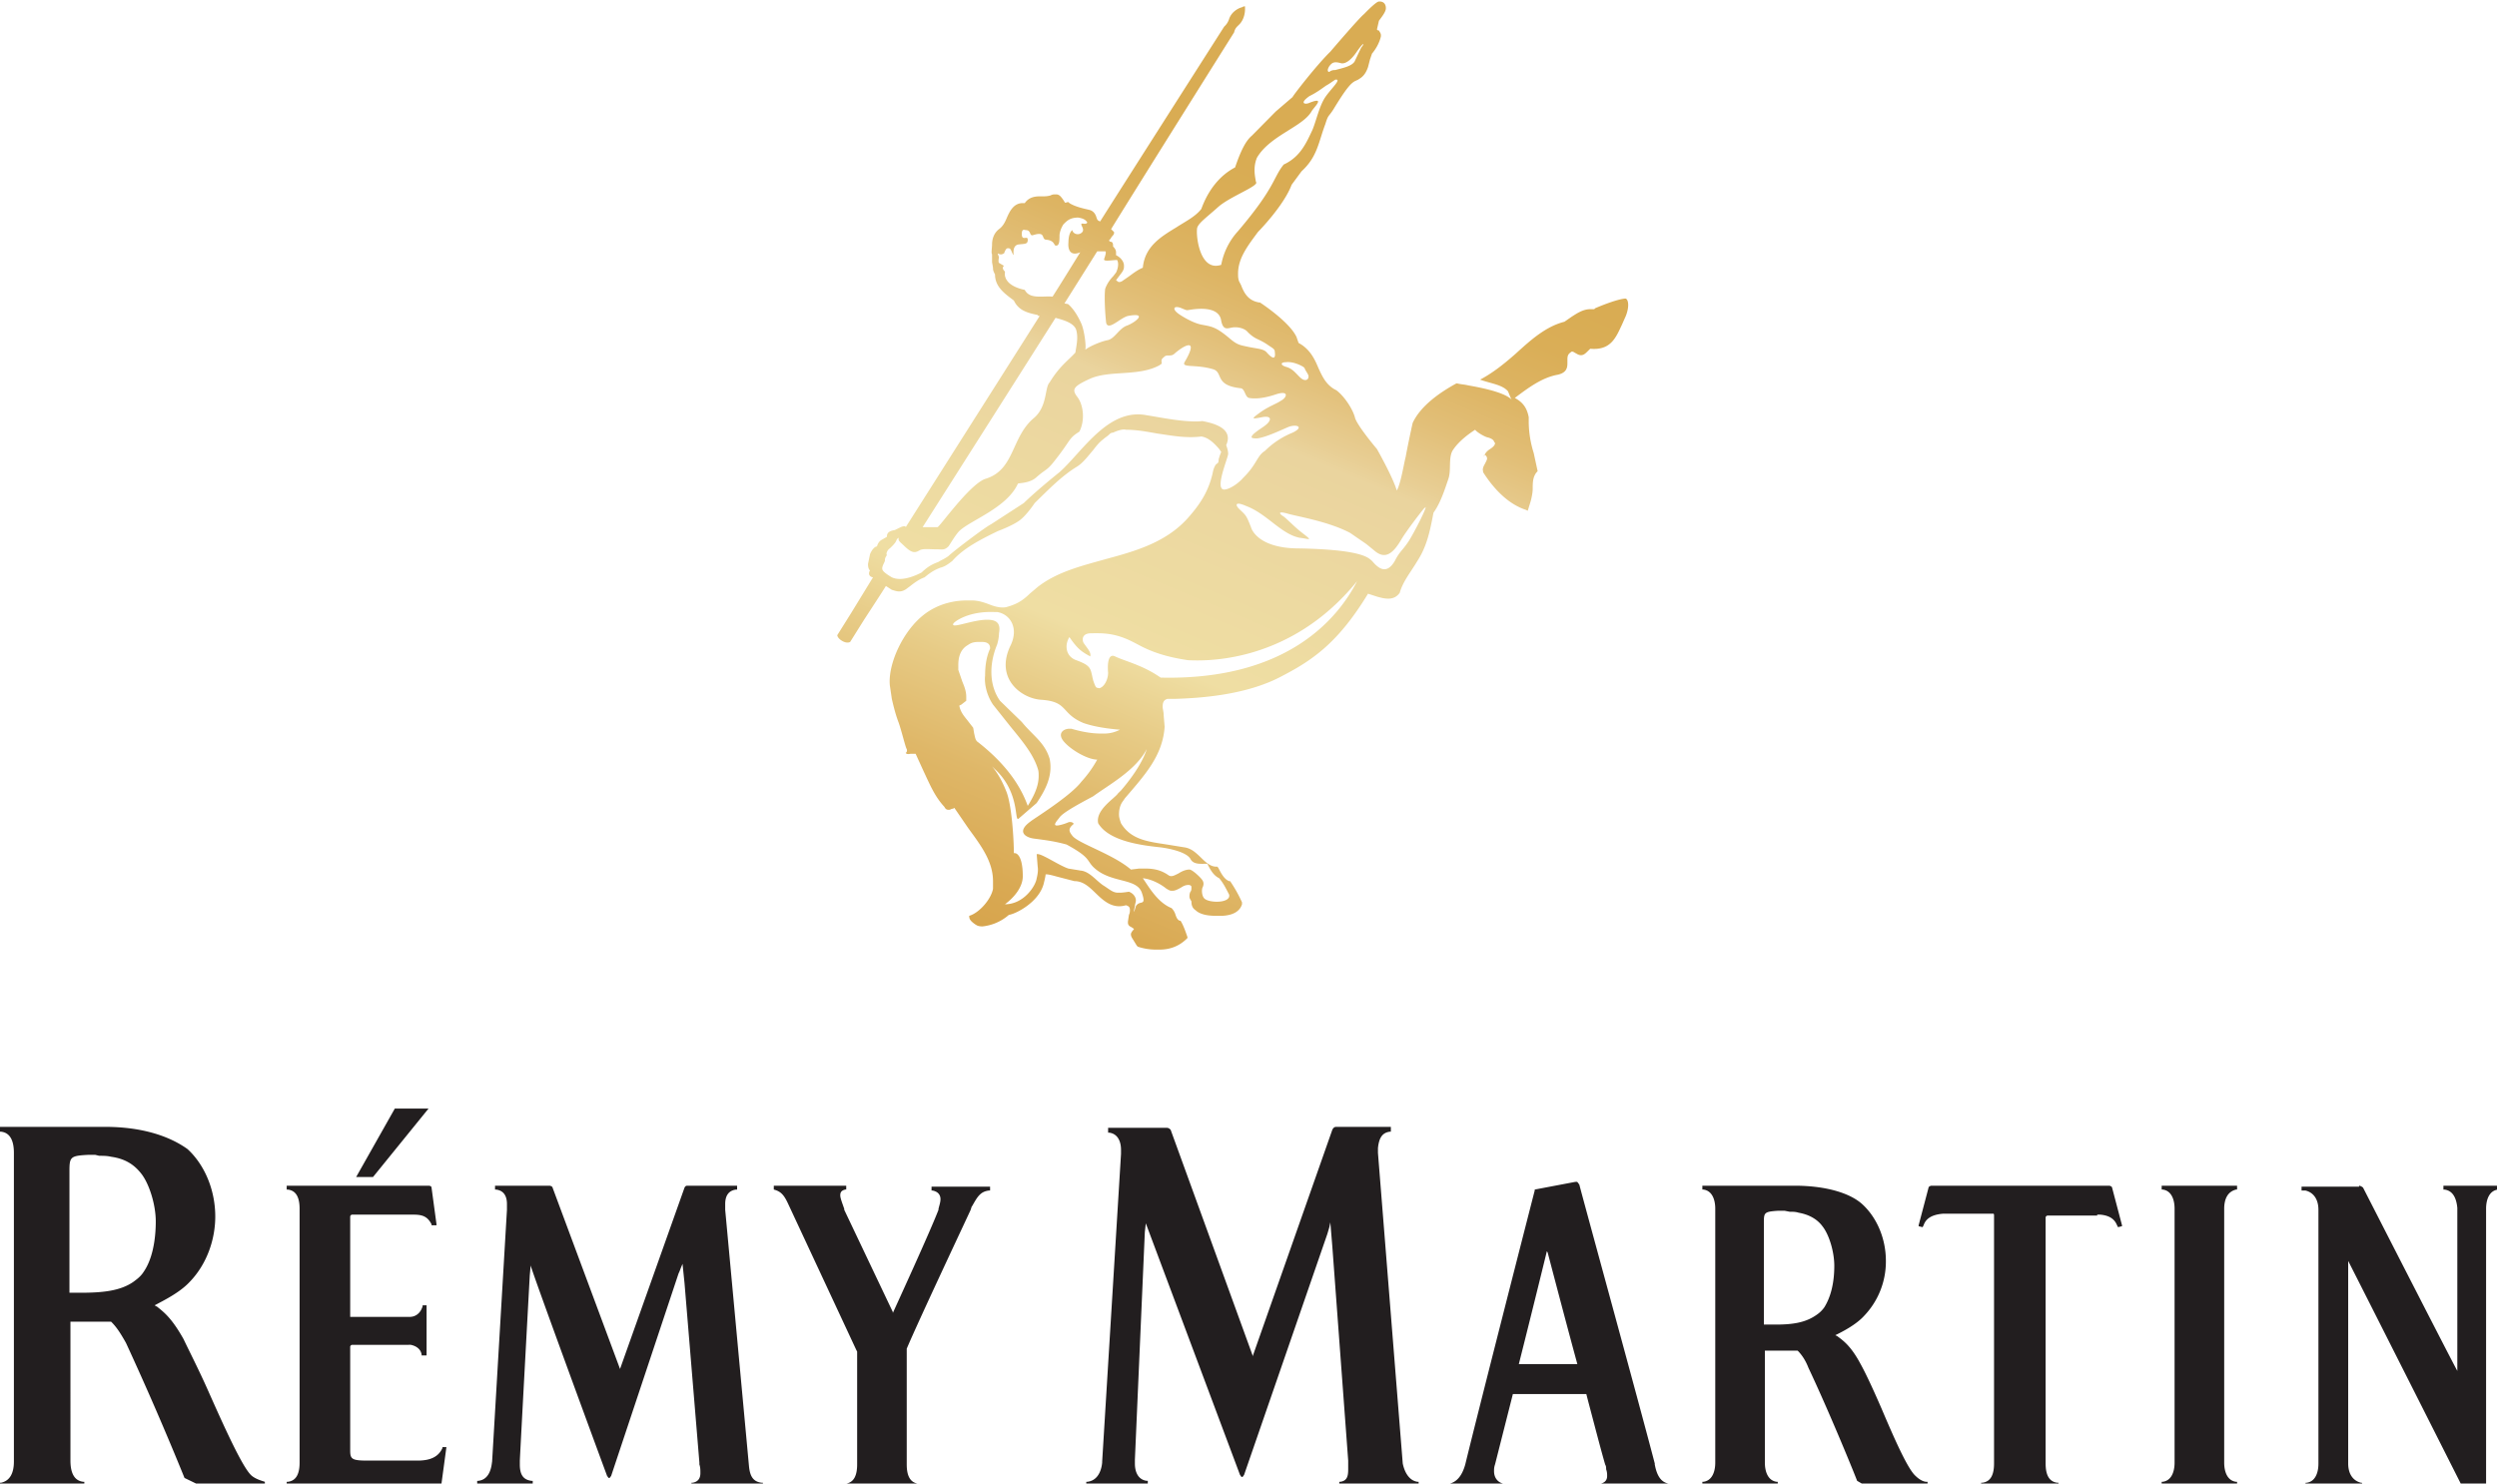 <svg xmlns="http://www.w3.org/2000/svg" width="138" height="82" fill="none" viewBox="0 0 138 82">
    <g fill-rule="evenodd" clip-path="url(#a)" clip-rule="evenodd">
        <path fill="#221E1F" d="M129.611 69.644v11.248-11.248zM5.263 63.833H4.88c-.987.053-1.042.106-1.042.906v6.717h.603c1.261 0 2.193-.106 2.906-.586.22-.16.438-.32.603-.587.439-.64.658-1.652.658-2.772 0-.96-.384-2.132-.823-2.665-.383-.48-.877-.8-1.644-.907-.22-.053-.439-.053-.658-.053l-.22-.053zm93.371 3.092h-.384c-.767.053-.767.106-.767.693V73.215h.658c.932 0 1.644-.106 2.248-.533a1.64 1.64 0 0 0 .438-.426c.329-.533.548-1.28.548-2.293 0-.746-.274-1.705-.657-2.185-.275-.373-.713-.64-1.316-.747-.165-.053-.33-.053-.494-.053l-.274-.053zm-13.158 2.239v.053s-.768 3.145-1.536 6.184h3.235c-.438-1.6-.987-3.678-1.645-6.184l-.054-.053zm-62.887 5.17h.11c.274.054.548.214.602.534v.053h.275V72.15h-.22v.053c-.11.374-.383.587-.712.587h-3.29v-5.544c0-.054.055-.107.11-.107h3.399c.493 0 .768.107.987.533v.053h.274v-.053l-.274-2.026c0-.053-.055-.106-.165-.106h-7.84v.213h.055c.493.053.658.48.658 1.066v14.02c0 .587-.165 1.014-.658 1.067h-.055v.213h8.443c.055 0 .11-.053.11-.106l.274-2.026h-.22v.053c-.218.48-.657.693-1.37.693h-2.796c-.877 0-.932-.106-.932-.586v-5.704c0-.054.055-.107.11-.107h3.125zm93.316-7.196h.164c.603.053.823.32.932.587l.055.106.219-.053v-.053l-.548-2.08c0-.053-.11-.106-.164-.106h-9.814c-.055 0-.165.053-.165.106l-.548 2.08v.053l.219.053.055-.106c.11-.32.384-.587 1.096-.64h2.742c.055 0 .055.053.055.106v13.701c0 .587-.165 1.013-.658 1.066h-.055v.213h4.276v-.213h-.054c-.494-.053-.658-.48-.658-1.066V67.298c0-.053.054-.107.109-.107h2.742v-.053zm-94.084-5.864l-2.138 3.785h.932l3.07-3.785h-1.864zm24.947 4.265v.213h-.055c-.22.053-.274.16-.274.32s.11.426.219.746v.053l2.686 5.651v.054c.165-.373 2.03-4.425 2.523-5.704v-.054c.054-.213.11-.373.11-.533 0-.266-.165-.426-.44-.48h-.054v-.213h3.235v.213h-.055c-.494.054-.658.373-.932.853-.055.054-.055.16-.11.267-.22.48-2.906 6.184-3.509 7.623v6.397c0 .587.164 1.013.658 1.067h.055v.213h-4.167v-.213h.055c.493-.054.658-.48.658-1.067V74.71l-.055-.108-3.728-7.996c-.22-.48-.384-.746-.823-.853v-.213h4.003zm17.709-3.199c.11 0 .164.053.22.107l4.55 12.528v-.054l4.386-12.474c.055-.107.11-.16.22-.16h3.015v.266h-.055c-.439.054-.603.373-.658.907v.266l1.37 17.166c.11.533.384.96.823 1.013h.055v.266h-4.386v-.266h.055c.383-.053.438-.32.438-.693v-.48l-.877-11.835-.11-1.333-.055.267-.11.373-4.605 13.328c-.055.053-.055.106-.11.106-.054 0-.054-.053-.109-.106l-5.209-13.914-.054.48-.549 12.58v.214c0 .533.22.906.658.96h.055v.266h-3.4v-.213h.056c.493-.053.767-.48.822-1.066v-.053l1.042-17.007v-.213c0-.533-.22-.906-.658-.96h-.055v-.266h3.235zM30.374 65.54c.055 0 .165.053.165.106l3.728 10.023 3.564-10.023c.055-.106.11-.106.164-.106h2.742v.213h-.055c-.439.053-.603.373-.603.8v.319l1.316 14.181c.054.533.219.853.712.906h.055v.213h-3.947v-.213h.054c.33-.053.439-.266.439-.533 0-.16 0-.32-.055-.48v-.106l-.822-9.916-.11-1.066-.11.266c-.054.16-.11.267-.11.267l-3.727 11.195c-.055.053-.055.107-.11.107s-.055-.054-.11-.107c-.712-1.92-4.002-10.875-4.222-11.621v-.054l-.054.587s-.439 8.05-.549 10.235v.213c0 .534.165.853.658.907h.055v.213h-3.07v-.213h.055c.493-.054.713-.48.767-1.067v.054l.823-13.968v-.319c0-.427-.165-.747-.603-.8h-.055v-.213h3.015zm100.005 0c.055 0 .165.053.219.106.055.107 4.715 9.223 5.209 10.13v-9.01c-.055-.587-.274-.96-.713-1.013h-.055v-.213h3.071v.213h-.055c-.439.053-.658.48-.658 1.066v15.353h-1.316s-5.757-11.408-6.305-12.474v-.053 11.248c0 .587.274.96.713 1.066h.055v.213h-3.126v-.213h.055c.439-.053.658-.48.658-1.066v-14.02c0-.587-.274-.96-.713-1.067h-.219v-.213h3.18v-.053zM5.812 62.287H0v.266h.055c.493.054.713.48.713 1.173v17.06c0 .64-.22 1.066-.713 1.172H0v.267h4.66v-.32h-.055c-.493-.053-.712-.48-.712-1.173V73.056H6.14c.274.266.493.586.822 1.172a174.602 174.602 0 0 1 3.235 7.464l.877.426h3.564v-.213c-.165-.053-.548-.16-.768-.373-.493-.48-1.48-2.666-2.357-4.638-.494-1.12-1.042-2.186-1.371-2.879-.658-1.173-1.097-1.493-1.425-1.76-.055-.052-.11-.052-.165-.106.493-.266 1.37-.693 1.919-1.28.987-1.012 1.426-2.398 1.426-3.624 0-1.493-.604-2.88-1.536-3.732-1.041-.746-2.577-1.226-4.55-1.226zm81.308 3.039h-.054l-2.248.426v.053c-.33 1.28-3.18 12.422-3.838 15.14-.165.587-.439.96-.877 1.067h-.055v.213h3.125v-.213h-.055c-.329-.054-.548-.32-.548-.693 0-.107 0-.214.055-.374l.986-3.891h4.058l.11.426c.438 1.653.712 2.719.931 3.465.055.107.055.16.055.267.055.16.055.266.055.373 0 .213-.11.373-.384.427h-.055v.213h3.948v-.213h-.055c-.493-.054-.713-.48-.822-1.067v-.053c-.932-3.572-3.893-14.34-4.167-15.407-.11-.16-.11-.16-.165-.16zm12.062.213h-5.099v.213h.055c.439.053.658.48.658 1.066v14.02c0 .587-.22 1.014-.658 1.067h-.055v.213h4.167v-.213h-.055c-.438-.053-.657-.48-.657-1.066v-6.184h1.809c.22.213.439.533.603.96.987 2.079 2.358 5.384 2.686 6.237l.549.32h3.344v-.267h-.055c-.164 0-.383-.107-.603-.32-.438-.373-1.206-2.132-1.864-3.678-.438-1.013-.877-1.973-1.206-2.56-.548-1.012-.987-1.279-1.261-1.492l-.11-.053c.439-.213 1.152-.587 1.59-1.066a4.343 4.343 0 0 0 1.206-3.04c0-1.225-.493-2.398-1.315-3.144-.713-.64-2.084-1.013-3.729-1.013zm24.453 0h-4.167v.213h.055c.439.053.658.48.658 1.066v14.02c0 .587-.219 1.014-.658 1.067h-.055v.213h4.167v-.213h-.055c-.438-.053-.657-.48-.657-1.066v-14.02c0-.587.219-.96.657-1.067h.055v-.213z"/>
        <path fill="url(#b)" d="M48.74 29.832c-.219.106-.273.373-.273.373-.11 0-.275.16-.384.426l-.11.533c0 .107 0 .267.11.373-.055.054-.055.16-.055.16 0 .16.164.214.22.214l-1.207 1.972-.768 1.226s0 .16.275.32c.274.16.438.053.438.053l.768-1.226s1.151-1.759 1.206-1.866l.329.214c.22.053.493.213.877-.107.165-.107.494-.426.932-.586.384-.32.603-.427.877-.533.22-.054.384-.16.658-.374.603-.693 1.535-1.172 2.522-1.652 0 0 .878-.32 1.261-.64.384-.32.768-.906.768-.906.768-.747 1.48-1.493 2.358-2.026.329-.213.603-.586.877-.906.164-.213.329-.427.548-.587.11-.106.22-.16.33-.266.054-.054.109-.107.218-.107.22-.107.549-.213.713-.16.603 0 1.151.107 1.755.213.767.107 1.535.267 2.412.16.384.054.713.373.987.693l.11.16s-.11.267-.11.32c-.055.053 0 .267-.11.32-.11.053-.164.213-.22.373-.218 1.12-.712 1.866-1.425 2.666-1.206 1.332-2.905 1.812-4.495 2.239-1.316.373-2.687.693-3.783 1.546l-.44.373c-.383.373-.712.586-1.315.746-.329.054-.658-.053-.932-.16-.274-.106-.603-.213-.932-.213H53.4c-.494 0-1.48.107-2.358.8-1.151.906-1.973 2.719-1.864 3.891l.055.374.055.373c.11.48.22.906.384 1.333.164.48.383 1.386.438 1.439.055.16-.054.213-.054.213.054.107.219.053.274.053h.274l.438.96c.33.693.604 1.386 1.152 1.973.055.106.11.16.22.16h.054c.055 0 .11-.054.164-.054 0 0 .055 0 .11-.053l.768 1.12c.657.906 1.37 1.812 1.37 2.931v.427c-.11.586-.767 1.333-1.316 1.492 0 0 0 .16.055.214.055.106.274.266.384.32.11.053.274.053.384.053h-.11a2.634 2.634 0 0 0 1.48-.64c.384-.053 1.645-.693 1.92-1.706 0 0 .11-.426.11-.533h.054c.165 0 .493.107.713.16l.822.213c.494 0 .822.32 1.206.693.439.427.932.853 1.645.64.165.053.22.107.22.267 0 .053 0 .16-.055.266l-.055.373v.054c0 .16.11.213.22.266.054.054.109.054.109.107-.11.106-.165.213-.165.266 0 .16.11.267.165.374l.164.266.055.053c.329.107.658.16.987.16h.22c.602 0 1.096-.213 1.48-.586l.054-.053v-.054c-.11-.32-.219-.64-.383-.906h-.055c-.11-.053-.165-.16-.22-.32a.855.855 0 0 0-.219-.373c-.658-.267-1.096-.906-1.48-1.493l-.11-.16c.494.054.987.32 1.316.587.11.053.165.106.274.106h.055c.164 0 .329-.106.439-.16.164-.106.274-.16.438-.16.11 0 .165.054.165.107v.053c0 .054 0 .16-.055.214-.055.106-.055.213-.055.266 0 .107.055.16.11.267 0 .213.055.373.219.48.329.32.932.32 1.261.32h.11c.438 0 1.041-.107 1.206-.64v-.107a7.668 7.668 0 0 0-.658-1.173h-.055c-.274-.106-.438-.426-.603-.746l-.055-.053h-.055c-.329 0-.603-.267-.822-.48-.274-.267-.548-.533-.932-.587l-.987-.16c-1.042-.16-1.974-.266-2.522-1.172-.055-.16-.11-.32-.11-.48 0-.267.055-.533.22-.746l.11-.16c1.096-1.28 2.083-2.346 2.192-3.945l-.054-.64c0-.213-.055-.32-.055-.48 0-.213.055-.373.274-.426h.438c1.865-.054 4.167-.32 5.922-1.28 1.754-.906 3.125-1.919 4.715-4.531l.493.16c.384.107.932.266 1.261-.213.165-.587.549-1.067.878-1.6l.164-.266c.494-.8.658-1.706.823-2.56.383-.532.603-1.225.822-1.865.165-.48 0-1.12.22-1.546.328-.533.931-.96 1.26-1.173.11.16.603.427.713.427.165.053.274.106.329.213 0 .053.055.053.055.107 0 .106-.11.213-.274.32-.165.106-.33.266-.33.48v-.16h.056c.054.053.11.106.11.213 0 .053-.056.16-.11.266-.055.107-.165.267-.11.427v.053c.713 1.12 1.535 1.812 2.358 2.079l.11.053.164-.533c.055-.213.11-.48.11-.693 0-.32 0-.64.219-.906l.054-.053-.219-1.013a5.855 5.855 0 0 1-.274-1.706v-.267c-.11-.586-.384-.853-.768-1.066.713-.533 1.48-1.12 2.358-1.28.493-.106.548-.373.548-.64v-.16c0-.16 0-.319.165-.426.055-.053.055-.053.11-.053.054 0 .109.053.219.107.329.213.493 0 .658-.16l.11-.107c1.15.107 1.425-.64 1.754-1.333l.164-.373c.11-.213.274-.746.11-1.013l-.055-.053h-.055c-.548.053-1.645.533-1.645.533l-.054.053h-.22c-.383 0-.713.214-1.041.427l-.384.267c-1.042.266-1.864 1.012-2.687 1.759-.603.533-1.26 1.066-1.974 1.44.549.212 1.207.266 1.536.639.054.106.164.426.219.48-.439-.48-2.138-.747-2.412-.8-.22-.053-.384-.053-.604-.107h-.054c-.878.48-1.974 1.226-2.413 2.186-.11.48-.329 1.546-.384 1.866-.11.426-.274 1.493-.493 1.866-.22-.747-1.097-2.293-1.097-2.293s-1.041-1.226-1.206-1.706c-.11-.48-.603-1.226-1.041-1.546-.549-.266-.768-.746-.987-1.226-.22-.533-.494-1.066-1.097-1.386l-.11-.32c-.383-.852-2.028-1.919-2.028-1.919h-.055c-.603-.106-.822-.533-.987-.96l-.11-.213c-.054-.16-.054-.266-.054-.426 0-.853.548-1.546 1.096-2.292 0 0 1.426-1.44 1.864-2.613l.549-.746c.877-.8.932-1.6 1.315-2.612.165-.533.165-.373.439-.8.713-1.173.987-1.492 1.261-1.6l.11-.052c.164-.107.383-.214.548-.693l.11-.427.11-.32c.273-.32.438-.693.493-.96V1.95c0-.106-.055-.16-.11-.266-.055 0-.055 0-.11-.054l.11-.48c.11-.16.384-.48.384-.692 0-.32-.22-.374-.33-.374h-.054c-.164 0-.822.694-.822.694-.275.213-1.865 2.079-1.865 2.079-.767.746-2.083 2.452-2.083 2.505l-.932.8-1.316 1.333c-.384.32-.658.96-.932 1.759-.822.426-1.48 1.226-1.864 2.292-.329.427-.877.693-1.37 1.013-.878.533-1.755 1.066-1.865 2.24-.274.106-.548.319-.767.479l-.384.266c-.22.107-.22 0-.33-.053.275-.373.33-.426.385-.533.054-.107.054-.16.054-.267 0-.266-.219-.48-.438-.586v-.16c0-.107-.055-.213-.165-.32v-.053c0-.16-.054-.213-.164-.213l-.055-.054c0-.053.055-.053.11-.16.055-.106.164-.16.164-.266v-.053l-.164-.16C63.38 9.467 68.204 1.79 68.204 1.79c.055-.213.11-.266.274-.426.33-.32.33-.8.33-.853v-.16s-.11 0-.165.053c-.055 0-.548.16-.713.64a.94.94 0 0 1-.274.427s-6.799 10.662-6.853 10.768c-.165-.053-.165-.106-.22-.266-.054-.16-.164-.32-.383-.373-.22-.054-.768-.16-1.097-.374l-.055-.053h-.055c-.164.053-.11.053-.219-.107-.11-.16-.22-.32-.384-.32h-.11c-.054 0-.11 0-.219.054-.164.053-.329.053-.493.053h-.11c-.274 0-.603.053-.822.373h-.11c-.493 0-.713.427-.877.8-.11.267-.22.48-.439.64-.274.213-.383.533-.383.853 0 .16-.055.48 0 .533v.426c0 .053.054.267.054.373 0 .107.055.214.11.32 0 .693.548 1.067 1.042 1.44.274.586.822.693 1.316.8 0 0 0 .053.11.053l-7.403 11.675c-.054 0 0 0 0 0s.055 0-.054-.054c-.11 0-.22.053-.22.053l-.329.16c-.329.054-.438.16-.438.374l-.274.16zm22.315-9.81c.384-.053.823.16.987.267l.055.053c.055.16.165.267.22.427v.053c0 .16-.165.267-.384.107-.22-.16-.44-.533-.823-.64-.384-.107-.329-.267-.055-.267zm2.413-16.366c.164-.213.274-.266.658-.16.274.054.603-.266.822-.586.439-.64.494-.533.274-.267l-.329.693c-.11.32-.713.427-1.096.534-.055 0-.22 0-.33.106-.054 0-.164-.053 0-.32zm-7.292 8.903c.11-.266.493-.533 1.151-1.12.658-.586 2.303-1.172 2.084-1.386-.055-.32-.165-.8.054-1.332.713-1.226 2.522-1.706 3.016-2.56.11-.212.822-.852-.11-.479-.22.107-.603.053 0-.373.439-.213.768-.48.932-.587.11-.053.33-.213.494-.32.383-.053-.22.48-.549.96-.329.48-.493 1.28-.712 1.813-.33.693-.658 1.492-1.59 1.919-.603.746-.439 1.226-2.522 3.678a3.783 3.783 0 0 0-.932 1.866c-1.261.427-1.426-1.866-1.316-2.079zm-.877 4.478c.383.16.219.107.712.053 1.042-.106 1.426.214 1.48.64.11.533.33.427.604.373.329-.053.712.054.877.267.439.426.548.32 1.096.693.22.16.384.213.384.373.055.373-.055.48-.438.053-.165-.213-.549-.213-1.042-.32-.494-.106-.603-.106-1.097-.533-.712-.586-.932-.586-1.48-.693-.548-.106-1.261-.586-1.316-.64-.329-.266-.164-.426.22-.266zm-4.66-3.145h.438c.055 0 .055.106-.055.426-.055.16.439.054.713.054.11.16.054.48-.055.693l-.165.213c-.11.106-.329.373-.438.693-.055.48 0 1.386.055 1.866.11.48.767-.267 1.206-.373 1.151-.214.384.373-.055.533-.439.16-.658.693-1.042.8-.329.053-.987.32-1.26.532.054-.213-.056-1.066-.22-1.439-.165-.373-.384-.746-.658-1.013-.11-.106-.055-.053-.274-.106l1.81-2.88zm-4.003 2.132c-1.261-.266-1.097-.96-1.097-.96v-.053c-.11-.106-.164-.213-.055-.32l-.274-.16c-.055-.053 0-.32 0-.32-.164-.426 0 0 .274-.213-.054.214.055-.213.165-.266.22-.053.22.107.329.32.11.213-.11-.427.274-.533.384-.054.548 0 .548-.267s-.329.107-.329-.32c0-.32.165-.213.22-.213.329 0 .164.373.438.267.713-.214.384.266.713.266.493.053.384.373.548.32.165 0 .165-.32.165-.533 0-.213.11-.48.219-.64.164-.16.329-.373.822-.373.275.053.384.107.494.267-.055.16-.33 0-.33.106 0 .107.22.32 0 .48-.218.16-.492 0-.492-.16-.165.107-.22.427-.22.693 0 0-.11.853.658.533.055-.107-.987 1.6-1.535 2.452-.548-.053-1.261.16-1.535-.373zm1.7 1.546c.383.107 1.041.267 1.15.693.11.427 0 .853-.054 1.226-.384.427-.877.747-1.425 1.653-.275.267-.11 1.333-.878 1.973-1.26 1.066-1.041 2.878-2.686 3.358-.877.32-2.522 2.666-2.632 2.666h-.822a10589.5 10589.5 0 0 0 7.346-11.569zm-9.157 12.741c.11-.106.274-.266.33-.373.054-.106.054-.16.164-.213-.055.16.054.213.274.426.438.427.603.427.877.267.165-.107.548-.053.987-.053.274 0 .384.053.603-.16.055-.054.384-.64.603-.853.603-.587 2.632-1.28 3.235-2.612 0-.054.658 0 1.042-.374.548-.48.548-.32 1.041-.96.878-1.119.713-1.172 1.316-1.545.33-.64.22-1.493-.11-1.92-.328-.426-.219-.586.713-1.012 1.097-.48 2.687-.107 3.838-.747.055-.053.11-.053.11-.106 0-.107-.055-.213.11-.32.164-.213.383 0 .603-.213.548-.48 1.37-.907.548.48-.164.32.603.106 1.535.373.658.16.055.906 1.59 1.066.22.053.22.48.439.533.274.053.767.053 1.535-.213.713-.213.548.213.22.373-.22.16-.714.32-1.207.693-.439.32-.384.32.165.213.548-.107.548.16.219.427-.274.213-.33.213-.658.48-.22.213-.165.266.164.266.494-.053 1.371-.48 1.755-.64.438-.16.877 0 .22.32a4.613 4.613 0 0 0-1.536 1.013c-.439.267-.439.746-1.206 1.493-.274.32-.768.64-1.042.64-.548 0 .22-1.76.22-1.973 0-.213-.11-.48-.11-.48.438-.96-.768-1.226-1.316-1.333-.877.107-2.358-.213-3.07-.32-2.139-.426-3.564 2.026-4.825 3.146 0 0-1.206.96-1.974 1.706l-1.81 1.173c-.328.16-2.083 1.492-2.357 1.759-.22.16-.384.213-.548.32-.274.106-.548.213-.932.586-.932.48-1.426.373-1.645.267 0 0-.384-.214-.494-.373-.11-.16.055-.374.11-.534 0-.106 0-.16.11-.32-.055-.053 0-.266.164-.373zm5.702 8.637l.932 1.172c.603.747 1.261 1.493 1.535 2.346.055.16.055.267.055.427 0 .586-.274 1.12-.603 1.652-.438-1.226-1.316-2.399-2.741-3.518-.165-.107-.165-.267-.22-.48l-.054-.32-.33-.426c-.218-.267-.383-.48-.438-.8l.11-.053.274-.214v-.213c0-.32-.11-.586-.22-.853l-.219-.64v-.266c0-.533.165-.906.549-1.12.219-.16.438-.16.658-.16.164 0 .274 0 .383.054.11.053.165.16.165.266v.054c-.22.48-.274 1.012-.274 1.492-.055.48.11 1.12.438 1.6zm7.786 11.461c0-.106.055-.32.055-.32 0-.106.054-.213.054-.32 0-.16-.11-.373-.383-.48 0 0-.33.054-.494.054h-.11c-.274 0-.438-.16-.767-.373-.439-.267-.822-.853-1.37-.853h.054l-.658-.107c-.493-.16-1.425-.8-1.7-.8h-.054l.055.694s.054.213-.055.64c-.055.426-.713 1.439-1.755 1.439.439-.32.987-.906.987-1.546 0-1.12-.329-1.28-.439-1.28h-.054c0-.693-.11-2.718-.439-3.465-.11-.266-.329-.8-.767-1.333l.164.16c1.425 1.333 1.042 2.986 1.316 2.72l.987-.854c.384-.586.932-1.44.713-2.452-.275-.906-.933-1.28-1.536-2.026l-1.206-1.173c-.603-.853-.603-2.025-.164-3.092.054-.16.11-.426.11-.64.109-.586-.165-.746-.659-.746-.822 0-2.028.533-1.864.213.055-.106.823-.693 2.248-.64h.165c.712.107 1.206.854.767 1.813-.932 1.866.603 2.986 1.7 3.039 1.48.107 1.041.746 2.303 1.28.603.213 1.37.32 2.028.373-.22.106-.493.213-.877.213h-.164c-.384 0-.933-.053-1.645-.267h-.11c-.329 0-.713.267-.274.747.438.48 1.316.96 1.81.96a6.325 6.325 0 0 1-.878 1.225c-.603.8-2.687 2.08-2.796 2.186-.823.586-.274.906.219.96.823.106 1.151.16 1.755.32 1.48.8 1.041.906 1.644 1.386.932.746 2.248.48 2.522 1.28.275.799-.11.372-.329.745-.054.16-.054.214-.11.32zm-.713-6.717l-.165.16c-.164.267-1.26.906-1.096 1.653.603 1.013 2.467 1.226 3.454 1.332 0 0 1.37.16 1.645.64.164.32.548.267.932.267.164.32.329.64.658.8.22.266.329.48.548.906.11.48-1.096.48-1.37.213-.11-.107-.165-.373-.11-.586.055-.107.11-.267 0-.427-.055-.107-.548-.586-.713-.586-.22 0-.438.106-.603.213-.22.106-.384.213-.548.106-.603-.426-1.152-.373-1.645-.373l-.439.054c-.987-.853-2.906-1.44-3.235-1.866-.164-.214-.274-.373.055-.64.055-.053-.11-.16-.274-.107a2.6 2.6 0 0 1-.493.16c-.494.107-.11-.266 0-.426.219-.32 1.48-.96 1.864-1.173.877-.64 2.357-1.44 2.96-2.612-.164.533-.603 1.333-1.425 2.292zm2.193-6.237c-.987-.693-1.974-.906-2.522-1.173-.329-.16-.439.267-.384.906 0 .373-.22.8-.493.853-.165-.053-.165.054-.33-.426-.164-.64-.054-.8-.931-1.12-.603-.213-.658-.853-.384-1.28.439.64.658.8 1.151 1.067.055-.213-.11-.373-.329-.693-.11-.107-.219-.586.384-.586.549 0 1.261-.054 2.303.48.439.213 1.206.746 3.07 1.012.439 0 5.428.427 9.32-4.371-1.04 2.026-3.837 5.49-10.855 5.33zM77.8 29.992c-.329.48-.439.48-.713 1.012-.493.853-.987.32-1.26 0-.165-.106-.33-.64-4.222-.693-1.974-.053-2.413-.96-2.468-1.172-.274-.694-.274-.64-.658-1.013-.219-.214-.219-.427.384-.16 1.152.426 1.92 1.546 2.96 1.759.494.053.769.213.22-.213-.493-.373-.713-.64-1.096-.96-.275-.16-.33-.32.219-.16.548.16 2.248.427 3.454 1.066 1.151.8.658.427 1.316.96.603.533 1.042.213 1.535-.64.33-.533 1.151-1.6 1.261-1.706.055 0 .055-.106.055 0-.11.373-.823 1.706-.987 1.92z"/>
    </g>
    <defs>
        <linearGradient id="b" x1="74.236" x2="53.965" y1="11.138" y2="59.652" gradientUnits="userSpaceOnUse">
            <stop stop-color="#D9AC53"/>
            <stop offset=".059" stop-color="#DAAE57"/>
            <stop offset=".12" stop-color="#DDB463"/>
            <stop offset=".182" stop-color="#E2BF78"/>
            <stop offset=".245" stop-color="#E8CE94"/>
            <stop offset=".264" stop-color="#EAD49E"/>
            <stop offset=".521" stop-color="#EFDEA3"/>
            <stop offset=".601" stop-color="#E7CB86"/>
            <stop offset=".701" stop-color="#DFB768"/>
            <stop offset=".801" stop-color="#D9A953"/>
            <stop offset=".901" stop-color="#D5A147"/>
            <stop offset="1" stop-color="#D49E43"/>
        </linearGradient>
        <clipPath id="a">
            <path fill="#fff" d="M0 0h138v82H0z"/>
        </clipPath>
    </defs>
</svg>

